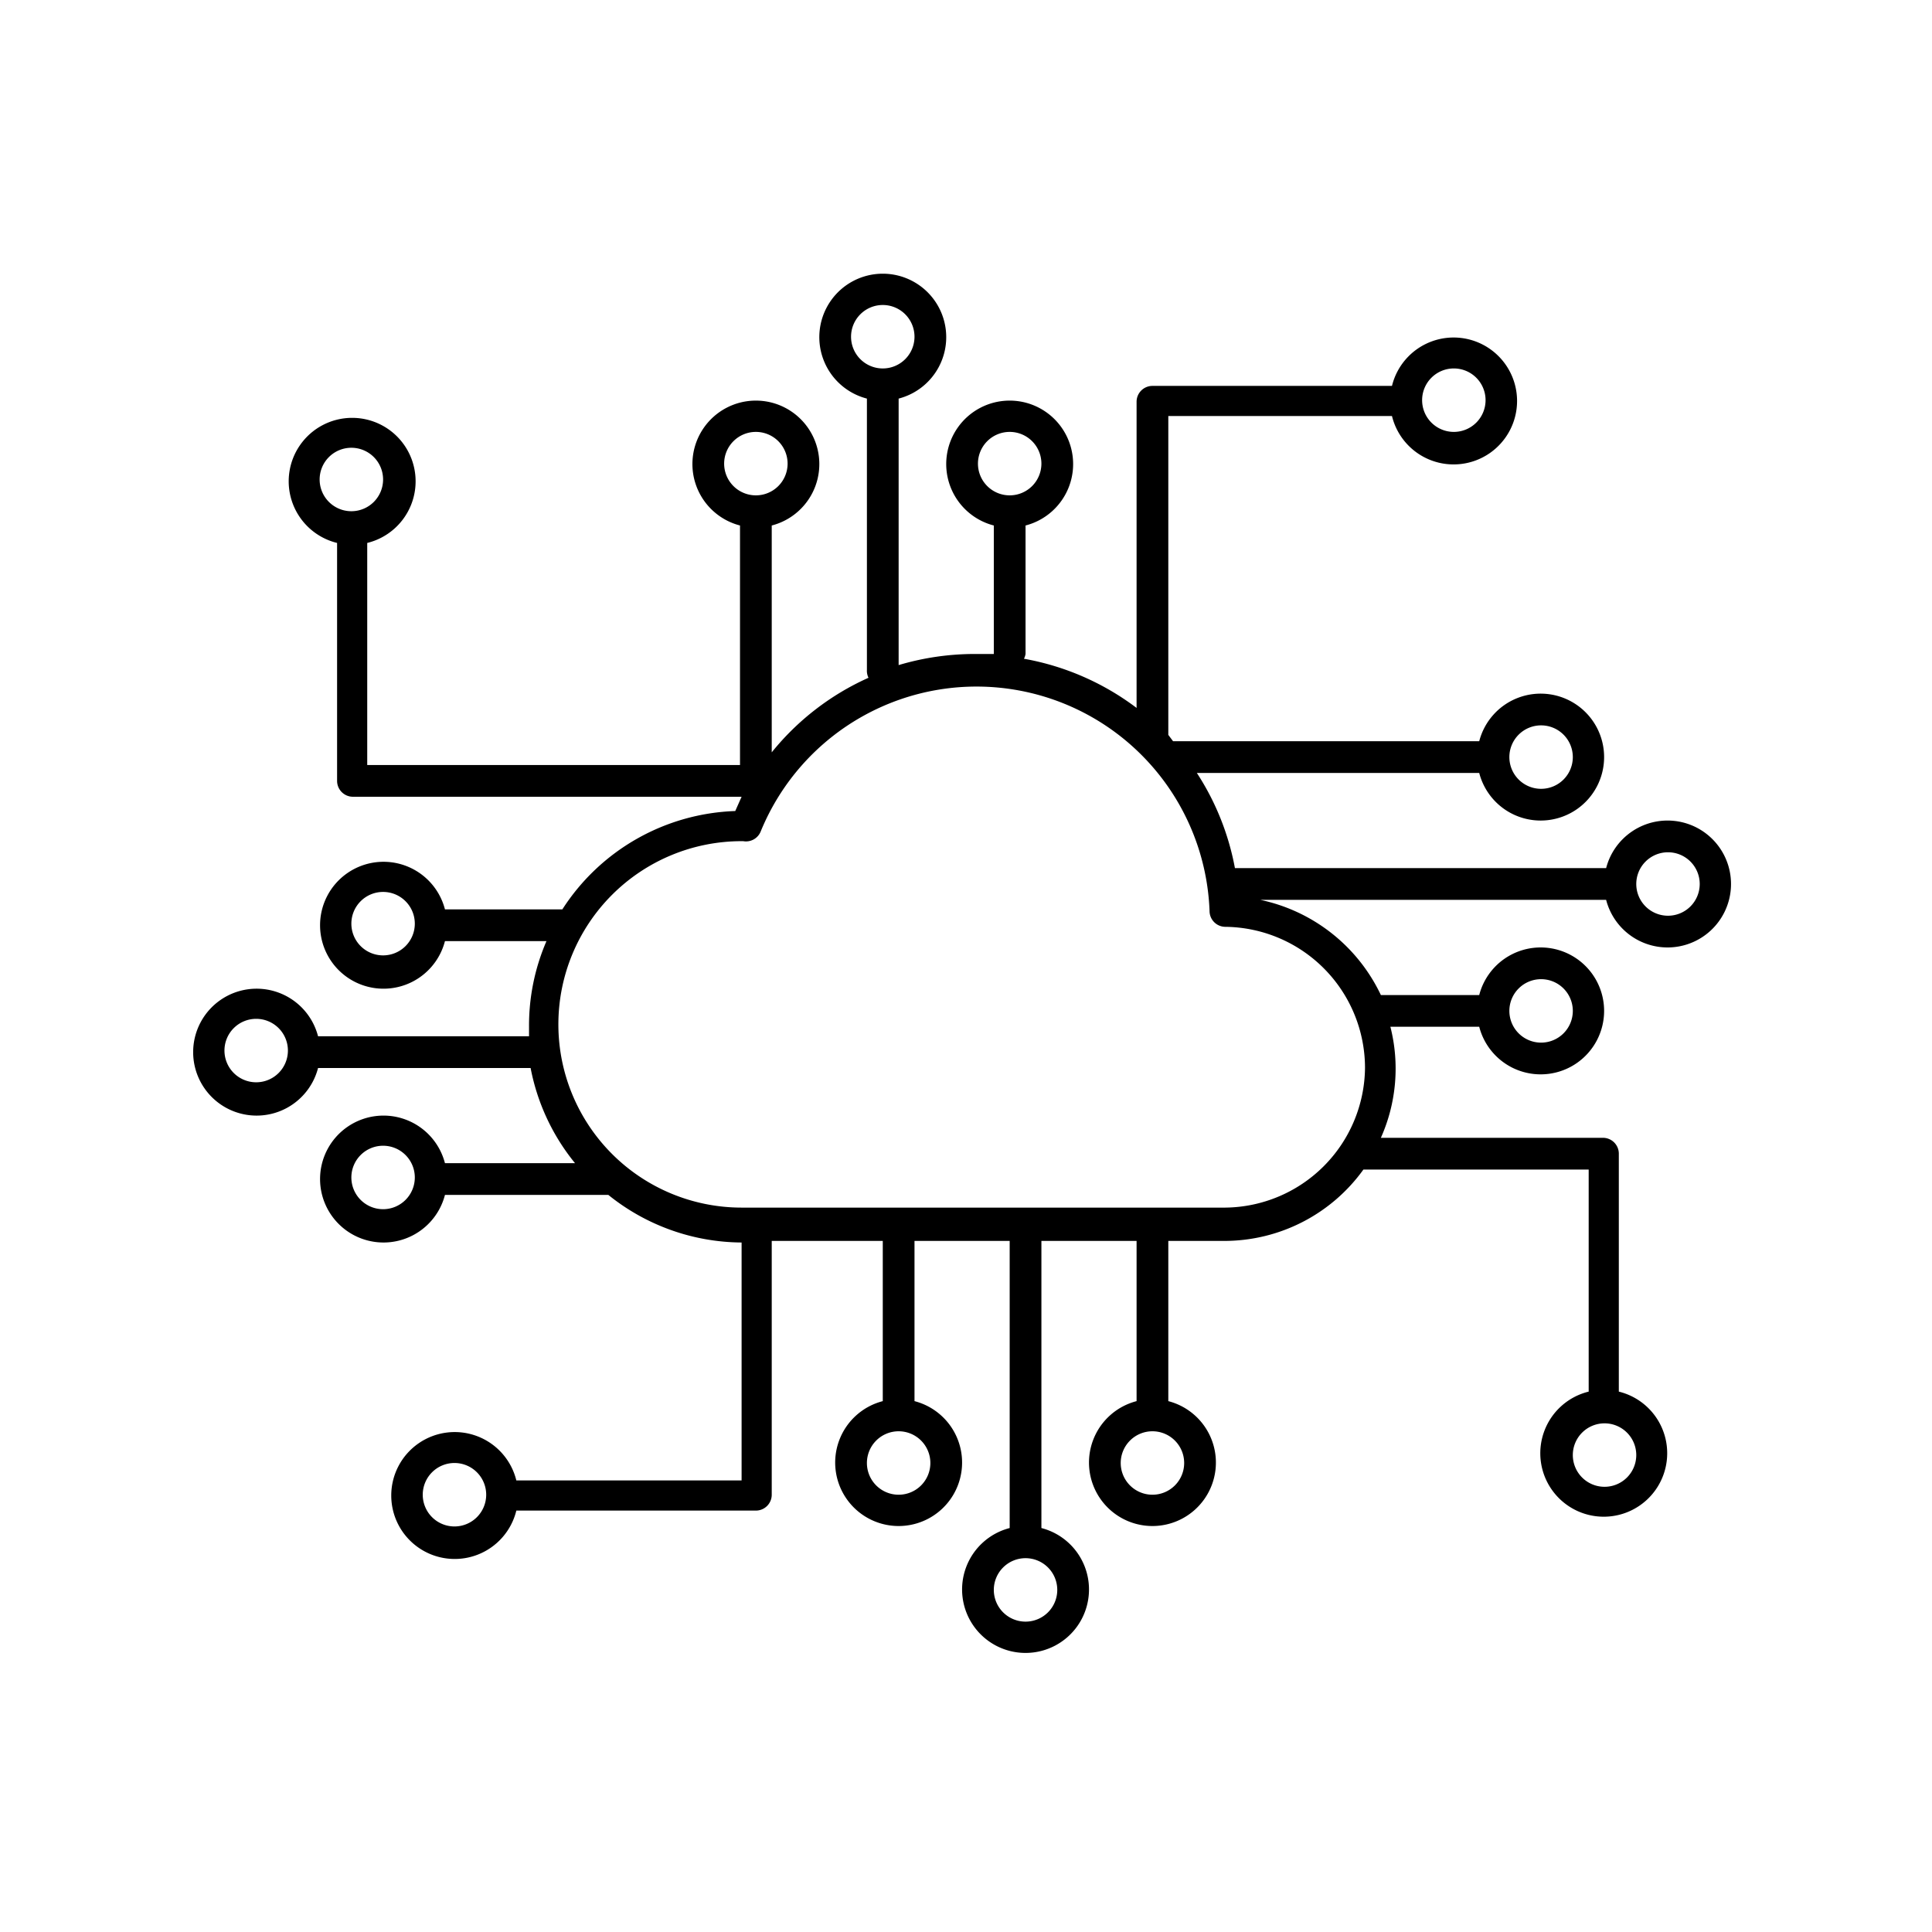 <svg xmlns="http://www.w3.org/2000/svg" version="1.1" xmlns:xlink="http://www.w3.org/1999/xlink" xmlns:svgjs="http://svgjs.dev/svgjs" width="128" height="128" viewBox="0 0 128 128"><g transform="matrix(0.805,0,0,0.805,12.229,17.937)"><svg viewBox="0 0 96 86" data-background-color="#000000" preserveAspectRatio="xMidYMid meet" height="114" width="128" xmlns="http://www.w3.org/2000/svg" xmlns:xlink="http://www.w3.org/1999/xlink"><g id="tight-bounds" transform="matrix(1,0,0,1,0.252,0.184)"><svg viewBox="0 0 95.481 85.632" height="85.632" width="95.481"><g><svg viewBox="0 0 95.481 85.632" height="85.632" width="95.481"><g><svg viewBox="0 0 95.481 85.632" height="85.632" width="95.481"><g id="textblocktransform"><svg viewBox="0 0 95.481 85.632" height="85.632" width="95.481" id="textblock"><g><svg viewBox="0 0 95.481 85.632" height="85.632" width="95.481"><g><svg viewBox="0 0 95.481 85.632" height="85.632" width="95.481"><g><svg xmlns="http://www.w3.org/2000/svg" data-name="Layer 1" viewBox="1.527 6.527 96.946 86.946" x="0" y="0" height="85.632" width="95.481" class="icon-icon-0" data-fill-palette-color="accent" id="icon-0"><g data-name="Group" fill="#993fa9" data-fill-palette-color="accent"><path data-name="Compound Path" d="M94.5 49a4 4 0 1 0-3.9-5H67.2a16.5 16.5 0 0 0-2.4-6H82.6a4 4 0 1 0 0-2H63.3l-0.3-0.4V15.5H77.1a4 4 0 1 0 0-1.9H62a1 1 0 0 0-1 1V33.9a16.6 16.6 0 0 0-7.1-3.1 1 1 0 0 0 0.1-0.3V22.4a4 4 0 1 0-2 0v8.1H50.9a16.8 16.8 0 0 0-4.9 0.7V14.4a4 4 0 1 0-2 0V31.5a1 1 0 0 0 0.1 0.5A16.5 16.5 0 0 0 38 36.7V22.4a4 4 0 1 0-2 0V37.5H12.5v-14h0a4 4 0 1 0-1.9 0h0v15a1 1 0 0 0 1 1H36.1l-0.4 0.9a13.5 13.5 0 0 0-10.9 6.2H17.4a4 4 0 1 0 0 2h6.4a13.4 13.4 0 0 0-1.1 5.4c0 0.2 0 0.4 0 0.6H9.4a4 4 0 1 0 0 2H22.8a13.5 13.5 0 0 0 2.8 6H17.4a4 4 0 1 0 0 2H27.7a13.5 13.5 0 0 0 8.4 3h0v15H21.9a4 4 0 1 0 0 1.9H37a1 1 0 0 0 1-1v-16h7V77.6a4 4 0 1 0 2 0V67.5h6V85.6a4 4 0 1 0 2 0V67.5h6V77.6a4 4 0 1 0 2 0V67.5h3.6A10.8 10.8 0 0 0 75.3 63H89.5V77h0a4 4 0 1 0 1.9 0h0V62a1 1 0 0 0-1-1h-14a10.7 10.7 0 0 0 0.6-7h5.6a4 4 0 1 0 0-2H76.4a10.9 10.9 0 0 0-7.6-6H90.6A4 4 0 0 0 94.5 49Zm-8-14a2 2 0 1 1-2 2A2 2 0 0 1 86.5 35ZM81 12.5a2 2 0 1 1-2 2A2 2 0 0 1 81 12.5Zm-30 6a2 2 0 1 1 2 2A2 2 0 0 1 51 18.5Zm-8-8a2 2 0 1 1 2 2A2 2 0 0 1 43 10.5Zm-33.5 9a2 2 0 1 1 2 2A2 2 0 0 1 9.5 19.5Zm4 30a2 2 0 1 1 2-2A2 2 0 0 1 13.5 49.5Zm-8 8a2 2 0 1 1 2-2A2 2 0 0 1 5.5 57.5ZM18 85.5a2 2 0 1 1 2-2A2 2 0 0 1 18 85.5Zm30-4a2 2 0 1 1-2-2A2 2 0 0 1 48 81.5Zm8 8a2 2 0 1 1-2-2A2 2 0 0 1 56 89.5Zm8-8a2 2 0 1 1-2-2A2 2 0 0 1 64 81.5ZM92.5 81a2 2 0 1 1-2-2A2 2 0 0 1 92.5 81Zm-6-30a2 2 0 1 1-2 2A2 2 0 0 1 86.5 51Zm8-8a2 2 0 1 1-2 2A2 2 0 0 1 94.5 43ZM35 18.5a2 2 0 1 1 2 2A2 2 0 0 1 35 18.5Zm-21.5 47a2 2 0 1 1 2-2A2 2 0 0 1 13.5 65.5Zm61.9-8.9a8.9 8.9 0 0 1-8.8 8.8H36.1a11.5 11.5 0 1 1 0-23.1h0.1a1 1 0 0 0 1.1-0.6 14.7 14.7 0 0 1 28.3 5 1 1 0 0 0 1 1A8.9 8.9 0 0 1 75.4 56.6Z" fill="#000000" data-fill-palette-color="accent"></path></g></svg></g></svg></g></svg></g></svg></g></svg></g></svg></g><defs></defs></svg><rect width="95.481" height="85.632" fill="none" stroke="none" visibility="hidden"></rect></g></svg></g></svg>